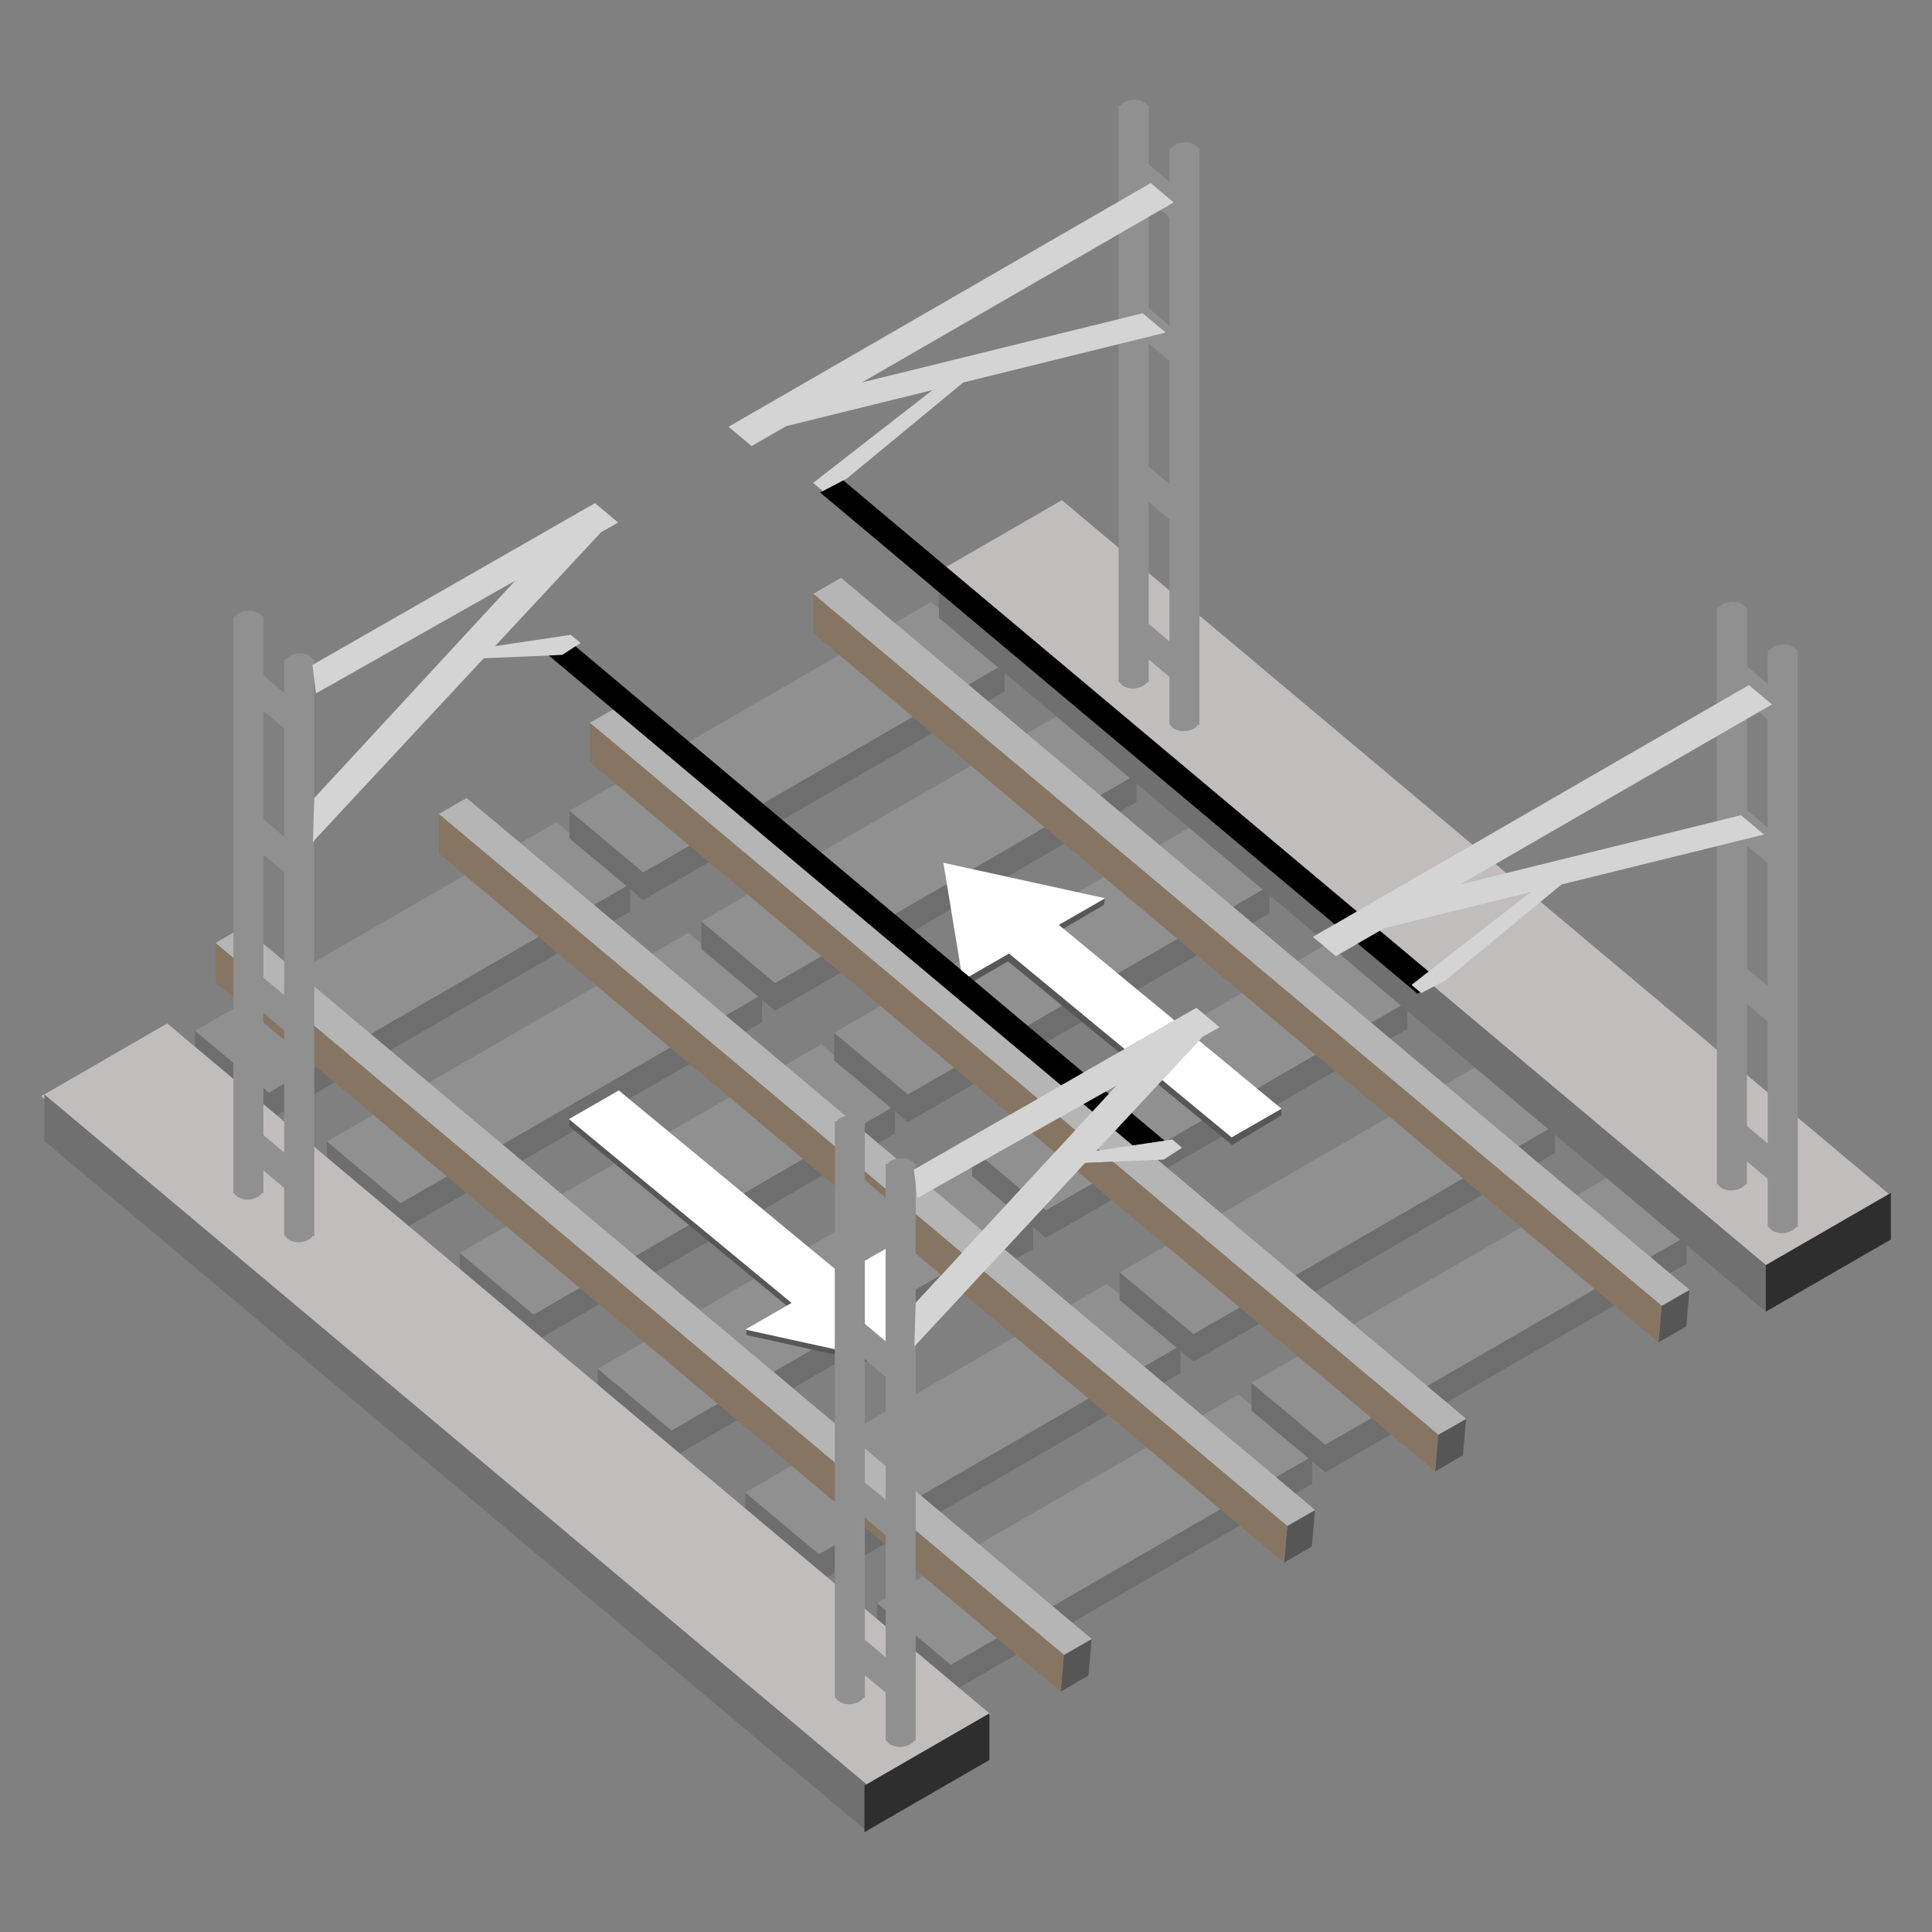 <svg xmlns="http://www.w3.org/2000/svg" xml:space="preserve" fill-rule="evenodd" stroke-linejoin="round" stroke-miterlimit="2" clip-rule="evenodd" viewBox="0 0 64 64">
  <rect x="0" y="0" width="64" height="64" fill="#808080" stroke="none"/>
  <g id="grey">
    <path fill="#909090" d="m22.871 28.006-1.563.902-2.444-2.05 1.563-.902 2.444 2.05Zm4.367 3.664-1.564.902-2.443-2.05 1.562-.902 2.445 2.05Zm-5.021-6.748 5.609-3.238 2.444 2.051-5.61 3.238-2.443-2.051Zm4.367 3.664 5.609-3.238 2.443 2.051-5.609 3.238-2.443-2.051Zm3.044-7.942 1.213-.701 2.444 2.05-1.214.701-2.443-2.05Zm4.366 3.664 1.214-.701 2.443 2.051-1.213.7-2.444-2.05Zm4.383 3.702 1.231-.71 2.444 2.05-1.231.711-2.444-2.051Zm4.611 3.824 1.193-.697 2.443 2.05-1.193.698-2.443-2.051Zm.621 3.094-5.577 3.229-2.444-2.051 5.577-3.228 2.444 2.05Zm-7.398 4.271-1.563.903-2.444-2.051 1.562-.902 2.445 2.05Zm-4.574-3.836-1.562.902-2.444-2.051 1.563-.902 2.443 2.051Zm-.674-3.064 5.63-3.259 2.443 2.051-5.628 3.258-2.445-2.05Zm-20.496 3-1.563.902-2.443-2.05 1.562-.902 2.444 2.05Zm4.367 3.664-1.563.902-2.443-2.05 1.562-.902 2.444 2.05Zm-5.02-6.748 5.608-3.238 2.444 2.051-5.609 3.238-2.443-2.051Zm4.366 3.664 5.609-3.238 2.444 2.051-5.609 3.238-2.444-2.051Zm3.044-7.942 1.214-.701 2.443 2.05-1.213.701-2.444-2.05Zm4.367 3.664 1.213-.701 2.444 2.051-1.213.7-2.444-2.05Zm4.382 3.702 1.231-.71 2.445 2.05-1.231.711-2.445-2.051Zm4.611 3.824 1.194-.697 2.443 2.05-1.194.698-2.443-2.051Zm.622 3.094-5.577 3.229-2.445-2.051 5.578-3.228 2.444 2.05Zm-7.399 4.271-1.562.903-2.444-2.051 1.562-.902 2.444 2.05Zm-4.573-3.836-1.562.902-2.444-2.051 1.562-.902 2.444 2.051Zm-.674-3.064 5.629-3.259 2.444 2.051-5.629 3.258-2.444-2.05ZM41.097 43.3l-1.563.902-2.444-2.051 1.563-.902 2.444 2.051Zm4.367 3.664-1.564.902-2.443-2.051 1.562-.902 2.445 2.051Zm-5.021-6.749 5.609-3.238 2.444 2.051-5.61 3.238-2.443-2.051Zm4.367 3.665 5.609-3.239 2.444 2.051-5.61 3.238-2.443-2.05Zm3.044-7.943 1.213-.701 2.444 2.051-1.214.7-2.443-2.05Zm4.367 3.664 1.213-.7 2.443 2.05-1.213.701-2.443-2.051ZM28.693 50.593l-1.563.902-2.443-2.051 1.562-.902 2.444 2.051Zm4.367 3.664-1.563.902-2.443-2.051 1.562-.902 2.444 2.051Zm-5.02-6.749 5.608-3.238 2.444 2.051-5.609 3.238-2.443-2.051Zm4.366 3.664 5.609-3.238 2.444 2.051-5.609 3.238-2.444-2.051Zm3.044-7.942 1.214-.701 2.443 2.051-1.213.7-2.444-2.05Zm4.367 3.664 1.213-.7 2.444 2.05-1.213.7-2.444-2.05Z"/>
    <path fill="#6e6e6e" d="m20.755 29.353-1.891-1.582v-.913l2.444 2.044 1.558-.9.644.542-2.202 1.271-.432-.361v.741l-.569.329-.644-.541 1.092-.63Zm4.367 3.664-1.891-1.582v-.913l2.443 2.044 1.559-.9.644.542-2.203 1.271-.431-.361v.741l-.569.329-.644-.541 1.092-.63Zm8.975 7.53-1.893-1.583v-.913l2.444 2.045 1.558-.9.644.541-2.202 1.271-.431-.36v.741l-.572.306-.622-.521 1.074-.627Zm-4.574-3.838-1.892-1.582v-.913l2.444 2.044 1.557-.899.645.541-2.202 1.271-.431-.36v.741l-.587.339-.645-.541 1.111-.641Zm9.458 7.937-1.891-1.582v-.913l2.444 2.044 1.558-.899.644.541-2.202 1.271-.432-.361v.742l-.569.328-.644-.54 1.092-.631Zm4.367 3.664-1.891-1.582v-.913l2.443 2.044 1.559-.899.644.541-2.203 1.271-.431-.361v.742l-.569.328-.644-.54 1.092-.631ZM24.584 27.019l5.681-3.288.644.54-5.681 3.289-.644-.541Zm4.366 3.664 5.682-3.288.644.54-5.682 3.289-.644-.541Zm3.117-7.993 1.213-.7v.912l-.569.329-.644-.541Zm4.366 3.664 1.214-.7v.912l-.57.329-.644-.541Zm4.383 3.703 1.231-.711v.913l-.587.339-.644-.541Zm4.611 3.824 1.193-.697v.913l-.572.305-.621-.521Zm-1.177 1.584-5.578 3.228-.644-.54 5.577-3.229.645.541Zm-10.847-1.12 5.629-3.258.644.541-5.629 3.258-.644-.541Zm-22.297 1.492-2.202 1.271-2.443-2.044v-.913l2.443 2.044 1.559-.9.643.542Zm4.367 3.664-2.202 1.271-2.443-2.044v-.913l2.443 2.044 1.558-.9.644.542Zm-3.293-5.189 5.682-3.288.644.54-5.682 3.289-.644-.541Zm4.367 3.664 5.681-3.288.644.54-5.681 3.289-.644-.541Zm15.299 4.782-5.577 3.228-.644-.54 5.576-3.229.645.541Zm-7.399 4.272-2.202 1.271-2.444-2.044v-.913l2.444 2.045 1.557-.9.645.541Zm-4.573-3.837-2.202 1.271-2.444-2.044v-.913l2.444 2.044 1.557-.899.645.541ZM21 41.638l5.628-3.258.645.541-5.629 3.258-.644-.541Zm21.81.674 5.681-3.288.644.541-5.681 3.288-.644-.541Zm4.366 3.664 5.682-3.288.644.541-5.682 3.288-.644-.541Zm3.117-7.992 1.213-.701v.913l-.569.328-.644-.54Zm4.366 3.664 1.214-.701v.913l-.57.328-.644-.54ZM29.332 51.13l-2.202 1.271-2.443-2.044v-.913l2.443 2.044 1.559-.899.643.541Zm4.367 3.664-2.202 1.271-2.443-2.044v-.913l2.443 2.044 1.558-.899.644.541Zm-3.293-5.189 5.682-3.288.644.541-5.682 3.288-.644-.541Zm4.367 3.664 5.681-3.288.644.541-5.681 3.288-.644-.541Z"/>
    <path fill="#575656" d="m47.54 48.744.105-1.21.921-.538-.106 1.215-.92.533Zm7.399-4.272.105-1.21.921-.538-.106 1.215-.92.533ZM35.137 56.037l.105-1.21.921-.538-.107 1.215-.919.533Zm7.399-4.272.105-1.21.921-.538-.107 1.215-.919.533Z"/>
    <path fill="#b5b5b5" d="m19.54 23.944.921-.532L48.571 47l-.926.527L19.54 23.944Zm7.399-4.272.921-.532 28.109 23.587-.925.529-28.105-23.584ZM7.137 31.237l.921-.532 28.11 23.588-.926.527L7.137 31.237Zm7.399-4.272.921-.532L43.566 50.02l-.925.529-28.105-23.584Z"/>
    <path fill="#c2bdbd" d="m5.541 33.903 27.272 22.884-4.178 2.412L1.363 36.315l4.178-2.412Zm29.635-17.334 27.431 23.016-4.076 2.352-27.43-23.016 4.075-2.352Z"/>
    <path fill="#707070" d="m58.552 41.954-.057 1.497-27.394-22.985v-1.545l27.451 23.033Zm-29.79 17.2v1.544L1.47 37.797v-1.544l27.292 22.901Z"/>
    <path fill="#2e2e2e" d="M62.637 39.516v1.544l-4.142 2.391v-1.544l4.142-2.391Zm-29.861 17.24v1.545l-4.141 2.391v-1.544l4.141-2.392Z"/>
    <path fill="#575757" d="m36.597 29.761-.024.211-1.471.867-.151-.127 1.646-.951Zm5.843 6.968.01.223-1.638.974-7.42-6.081-1.518.884v-.257l1.59-.909 7.334 6.11 1.642-.944Zm-17.719 7.32 5.326 1.17.014.187-5.337-1.182-.003-.175Zm-5.863-6.969 7.365 6.081-.162.093-7.2-5.946-.003-.228Z"/>
    <path fill="#909090" d="M8.725 38.774v.756h-.05a.415.415 0 0 1-.138.122c-.216.125-.529.11-.7-.033a.342.342 0 0 1-.076-.089H7.73V20.426h.061a.451.451 0 0 1 .129-.109c.215-.124.529-.109.699.033.028.024.05.05.067.076h.039v1.949l.69.579V21.84h.061a.447.447 0 0 1 .128-.109c.216-.125.529-.11.7.033.028.024.05.049.067.076h.039v19.103h-.05a.42.42 0 0 1-.139.123c-.216.124-.529.109-.699-.033a.364.364 0 0 1-.076-.09h-.031v-1.59l-.69-.579Zm0-15.223v3.586l.69.579V24.13l-.69-.579Zm0 4.761v4.073l.69.579v-4.073l-.69-.579Zm0 5.249v4.038l.69.579V34.14l-.69-.579Zm19.924 21.931v.755h-.051a.408.408 0 0 1-.138.123c-.216.125-.529.109-.699-.033a.346.346 0 0 1-.076-.09h-.031V37.144h.06a.465.465 0 0 1 .129-.109c.215-.125.529-.109.699.033.028.024.051.05.068.076h.039v1.949l.689.578v-1.114h.061a.433.433 0 0 1 .129-.108c.215-.125.529-.11.699.032.028.024.05.05.067.076h.039v19.104h-.05a.414.414 0 0 1-.138.122c-.216.125-.529.11-.7-.033a.342.342 0 0 1-.076-.089h-.031V56.07l-.689-.578Zm0-10.462v4.073l.689.578v-4.073l-.689-.578Zm0-4.762v3.586l.689.578v-3.586l-.689-.578Zm0 10.01v4.039l.689.578v-4.039l-.689-.578Zm9.401-28.434v.755H38a.398.398 0 0 1-.139.122c-.216.125-.528.11-.699-.032a.364.364 0 0 1-.076-.09h-.031V3.496h.061a.41.41 0 0 1 .129-.109c.215-.125.528-.11.699.033.028.024.05.049.067.076h.039v1.949l.69.579V4.909h.06a.465.465 0 0 1 .129-.109c.215-.125.529-.109.699.033.028.024.051.05.068.076h.039v19.103h-.051a.408.408 0 0 1-.138.123c-.216.125-.529.109-.699-.033a.314.314 0 0 1-.076-.09h-.031v-1.589l-.69-.579Zm0-15.224v3.586l.69.579V7.199l-.69-.579Zm0 4.761v4.074l.69.579V11.96l-.69-.579Zm0 5.249v4.038l.69.579v-4.038l-.69-.579Zm19.819 21.843v.756h-.051a.415.415 0 0 1-.138.122c-.216.125-.529.11-.699-.033a.308.308 0 0 1-.076-.089h-.032V20.125h.061a.451.451 0 0 1 .129-.109c.215-.124.529-.109.699.033.028.024.051.05.067.076h.04v1.949l.689.579v-1.114h.061a.418.418 0 0 1 .128-.109c.216-.125.529-.11.7.033.028.024.05.049.067.076h.039v19.103h-.05a.407.407 0 0 1-.139.122c-.216.125-.529.11-.699-.032a.364.364 0 0 1-.076-.09h-.031v-1.59l-.689-.579Zm0-10.462v4.073l.689.579V28.59l-.689-.579Zm0 5.249v4.038l.689.579v-4.038l-.689-.579Zm0-10.01v3.586l.689.579v-3.586l-.689-.579Z"/>
    <path fill="#d4d4d4" d="m19.895 17.639.005.004-3.502 3.762 2.51-.377.326.273-.608.394-2.601.111-5.66 6.08.045-1.448 6.652-7.198-6.595 3.73-.115-.943 9.358-5.36.766.643-.581.329Zm19.924 16.717.005.004-3.503 3.763 2.511-.377.325.273-.608.394-2.601.111-5.659 6.079.044-1.447 6.651-7.196-6.593 3.728-.116-.943 9.358-5.361.767.644-.581.328Zm-13.775-20.24-1.145.661-.763-.641 1.145-.66 12.836-7.411.763.64-10.331 5.965 9.303-2.294.763.64-6.707 1.654-3.856 3.184-.791.414-.324-.272 3.953-3.075-4.846 1.195Zm19.818 16.629-1.609.93-.763-.641 1.609-.929 12.836-7.411.763.641-10.33 5.964 9.302-2.294.763.64-6.705 1.654-3.858 3.185-.791.413-.324-.271 3.954-3.076-4.847 1.195Z"/>
  </g>
  <g id="brown">
    <path fill="#877563" d="m7.73 33.039-.593-.498v-1.304l.593.498v1.304Zm2.68.944 17.244 14.47v1.305L10.41 35.288v-1.305Zm17.244 5.295L14.536 28.27v-1.305l13.118 11.008v1.305Zm.995-.47.689.578v.285l-.689-.578v-.285Zm1.684 1.413 1.528 1.282-.679.735-.849-.712v-1.305Zm0 10.48 4.909 4.119-.107 1.216-4.802-4.03v-1.305ZM9.415 34.453l-.69-.579v-.313l.69.579v.313Zm19.923 16.718-.689-.578v-.315l.689.578v.315Zm5.602-13-.751-.631.928-.525.502.421-.679.735Zm-1.486-1.247L19.54 25.248v-1.304l14.838 12.451-.924.529Zm2.918 1.144.048.04-.099.015.051-.055Zm.497.417 10.776 9.042-.106 1.216L35.69 38.8l.258-.276.921-.039Zm-4.271 3.637 10.043 8.427-.107 1.215-10.617-8.909.681-.733Zm-5.659-21.145v-1.305l28.105 23.584-.106 1.215-27.999-23.494Z"/>
  </g>
  <g id="white">
    <path fill="#fefffe" d="m37.252 34.748-3.828-3.161-1.533.881-.641-3.888 5.357 1.176-1.533.881 3.832 3.164-1.654.947Zm2.467-.276 2.731 2.255-1.651.95-2.297-1.897 1.217-1.308ZM27.654 44.694l-2.964-.651 1.533-.882-7.376-6.09 1.651-.949 7.156 5.908v2.664Zm.995-2.928.689-.397v3.063l-.689-.578v-2.088Z"/>
  </g>
  <g id="black">
    <path d="m19.063 21.412.173.144 16.652 13.973-.739.424L18.18 21.714l.446-.019.437-.283Zm18.424 15.459 1.076.903.013.01-1.056.159-.579-.486.546-.586Zm-1.301-.048-.294-.246.744-.42.093.078-.543.588Z"/>
    <path d="m27.936 15.915.436.366 16.578 13.91-.738.426-17.044-14.302.093-.047.675-.353Zm19.113 16.957-.094.046-1.979-1.661.737-.425 1.611 1.351-.569.443.294.246Z"/>
  </g>
</svg>
